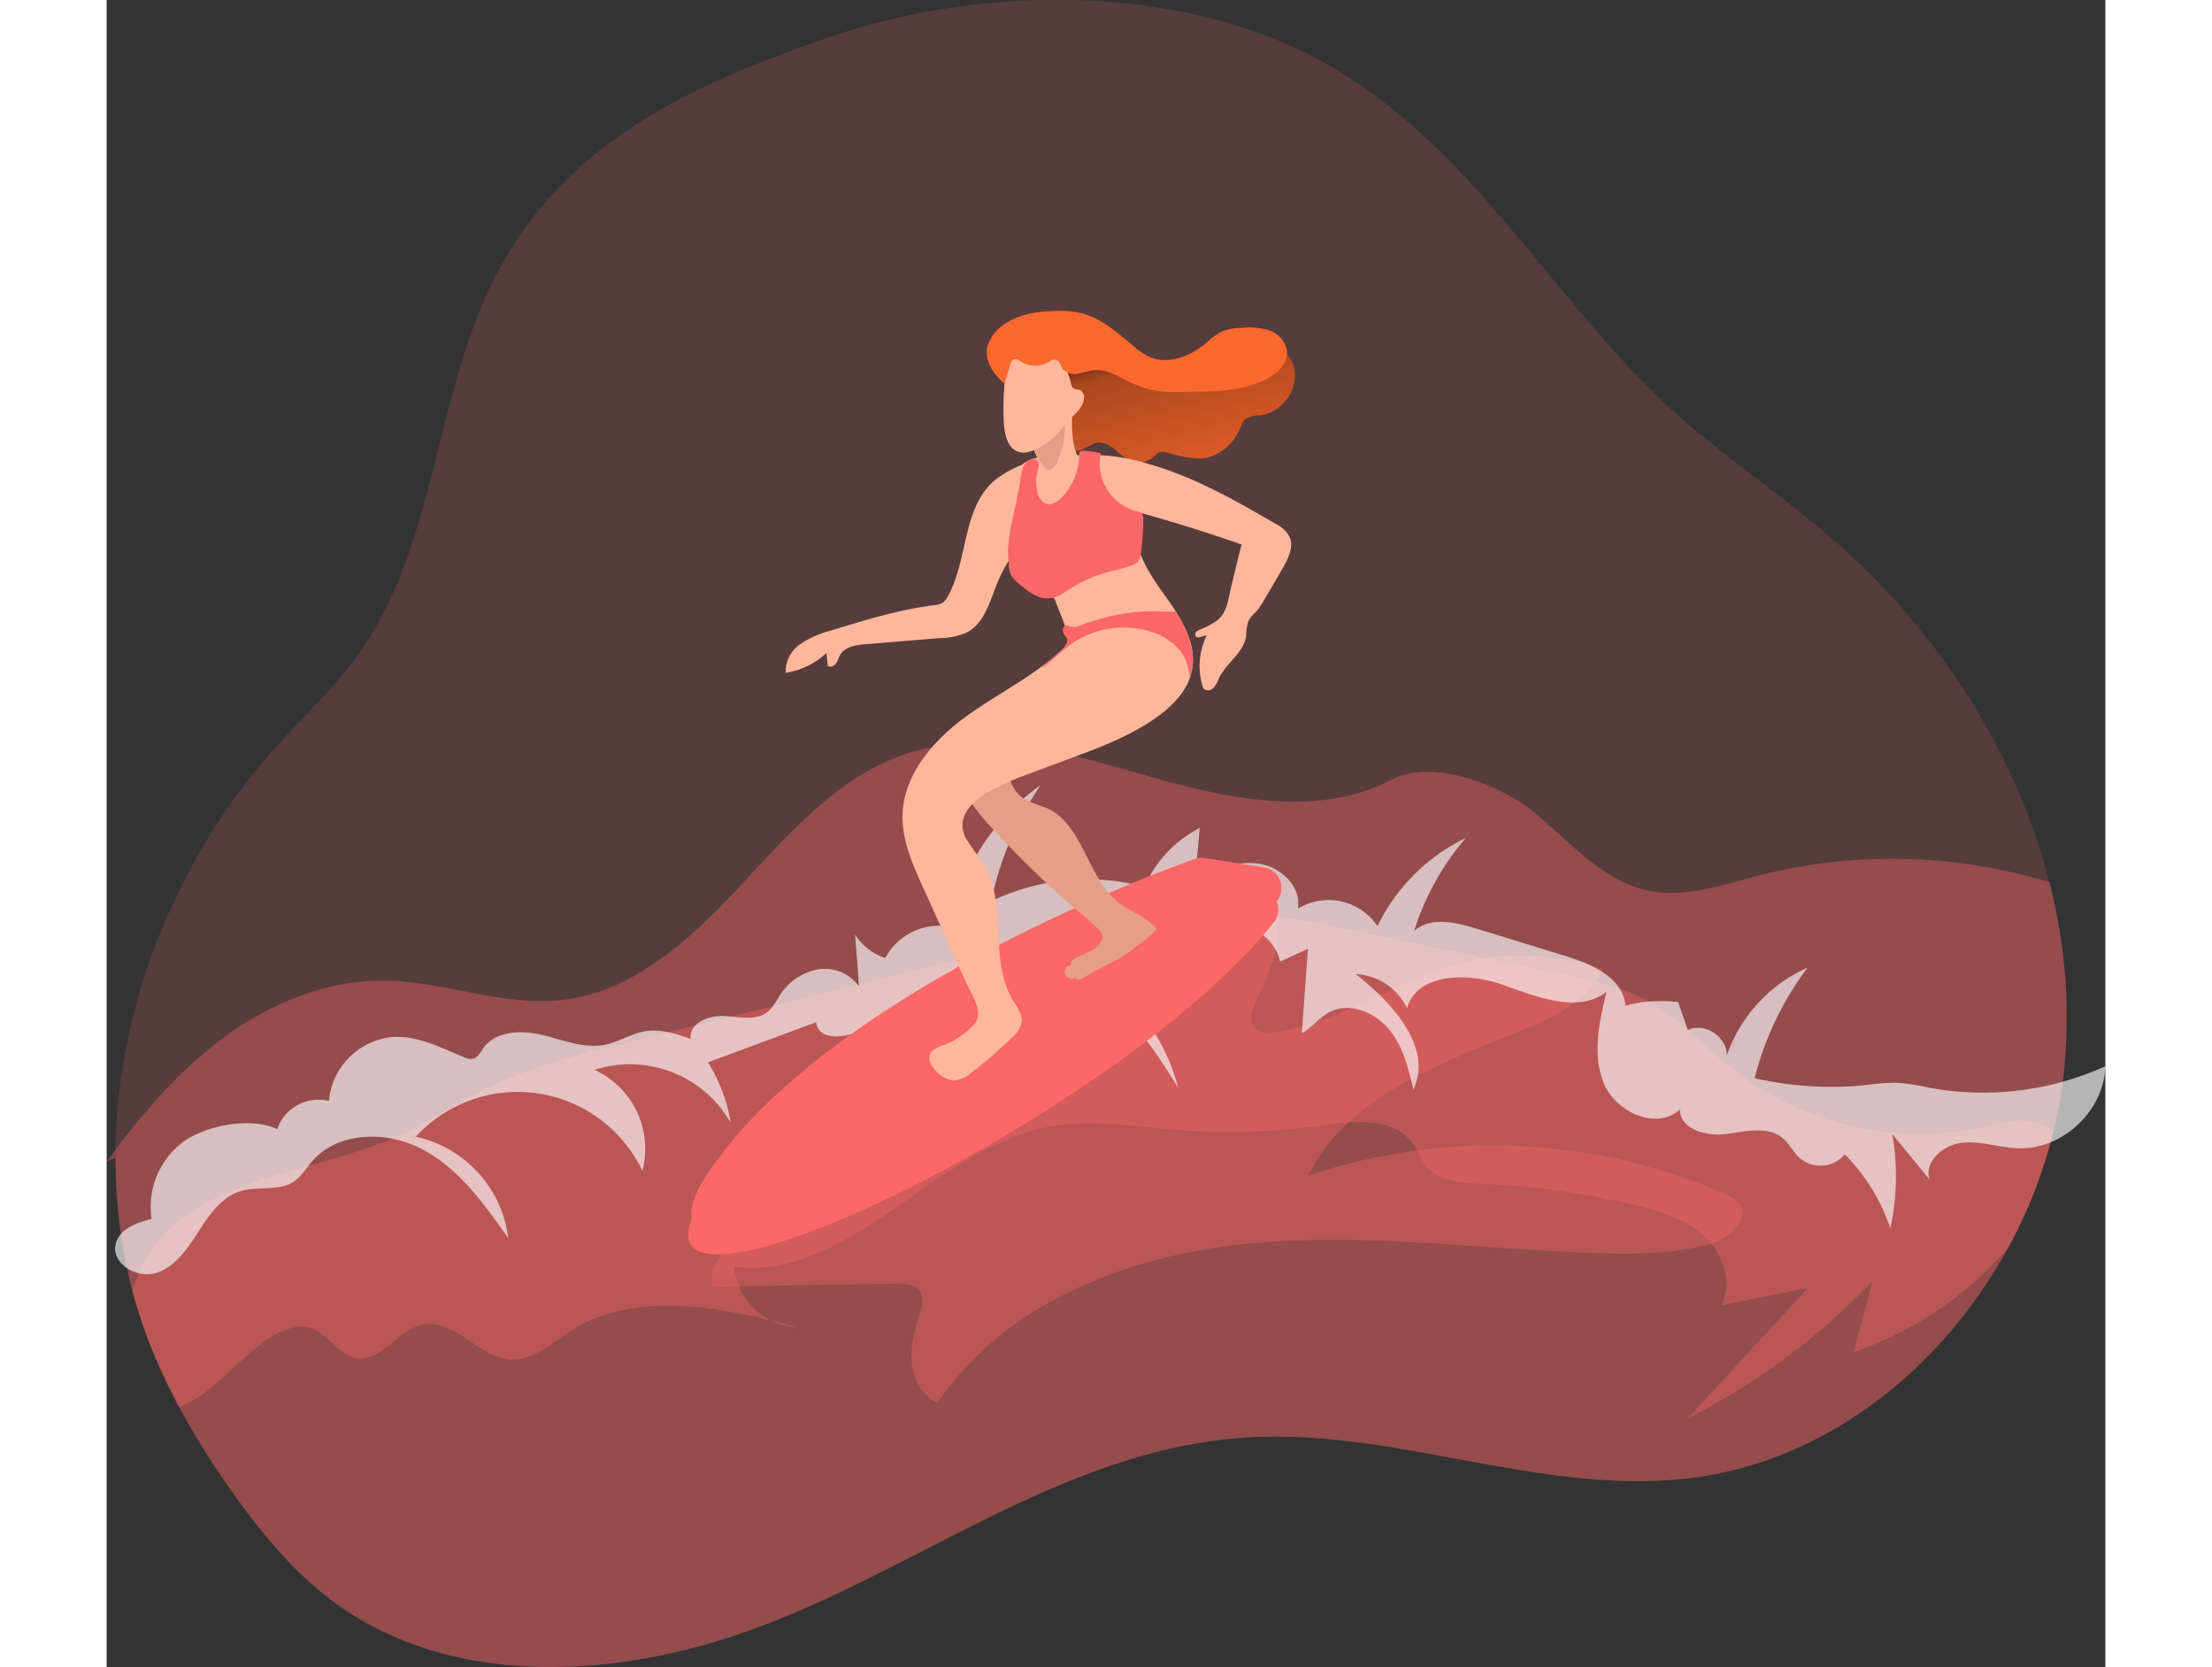 <svg id="Layer_1" data-name="Layer 1" xmlns="http://www.w3.org/2000/svg" xmlns:xlink="http://www.w3.org/1999/xlink" viewBox="0 0 358.71 299.21" width="406" height="306" class="illustration styles_illustrationTablet__1DWOa"><rect x="0" y="0" width="358.71" height="299.21" fill="#333333" stroke="none"/><defs><linearGradient id="linear-gradient" x1="283.96" y1="442.31" x2="300.34" y2="480.01" gradientTransform="matrix(0.99, 0.15, -0.15, 0.99, -27.66, -425.42)" gradientUnits="userSpaceOnUse"><stop offset="0.01"></stop><stop offset="0.13" stop-opacity="0.69"></stop><stop offset="0.25" stop-opacity="0.32"></stop><stop offset="1" stop-opacity="0"></stop></linearGradient></defs><title>10</title><path d="M351.35,191.68c-3.5,35.72-31.55,69.29-67.19,73.6-27.13,3.28-54.14-9.53-81.37-7.16C169.33,261,142.63,284,111.28,294c-23.09,7.4-50.13,8.07-69.83-6-7.83-5.61-14-13.2-19.52-21.1A124,124,0,0,1,7.42,240.45a91.49,91.49,0,0,1-5.86-32.7v-1.51C2,180,12.73,153.67,30.43,134c5-5.55,10.51-10.66,14.83-16.74,13.53-19,13.52-44.56,23.53-65.67,10.62-22.34,29.84-33.26,51.37-41.47,3.08-1.18,6.21-2.3,9.36-3.39,24.91-8.61,56.19-9.61,80.8.55,29.77,12.29,44.7,40.25,66.11,62,10.11,10.26,22.42,18,33.31,27.47,18.58,16.08,32.89,37.9,38.89,61.52A96.76,96.76,0,0,1,351.35,191.68Z" transform="translate(0 0)" fill="#FC6868" opacity="0.18" style="isolation: isolate;"></path><path d="M351.35,191.68a78.49,78.49,0,0,1-1.94,11.3,86.43,86.43,0,0,1-8.17,21c-11.84,21.68-32.68,38.35-57.08,41.3-27.13,3.28-54.14-9.53-81.37-7.16C169.33,261,142.63,284,111.28,294c-23.09,7.4-50.13,8.07-69.83-6-7.83-5.61-14-13.2-19.52-21.1a145.85,145.85,0,0,1-9-14.54,103.91,103.91,0,0,1-5.48-11.89,84.38,84.38,0,0,1-2.82-8.81,92.58,92.58,0,0,1-3-23.89L0,208.47l.66-.9c.33-.44.65-.89,1-1.32,5.65-7.54,12-14.66,19.57-20.2C29.5,180,39.57,175.87,49.91,176c10.75.11,21.29,4.71,32,3.45,12.77-1.51,23-11,31.76-20.42s17.64-19.71,29.85-23.75c14.1-4.67,29.37,0,43.65,4.07s30.26,7.45,43.43.59c7.35-3.83,19.56.8,25.92,6.12s12.18,12.17,20.31,13.81c6.46,1.3,13-1,19.41-2.68a96.81,96.81,0,0,1,48.12-.06c1.44.37,2.88.77,4.32,1.18A96.57,96.57,0,0,1,351.35,191.68Z" transform="translate(0 0)" fill="#FC6868" opacity="0.37" style="isolation: isolate;"></path><path d="M124.08,238.2a11.28,11.28,0,0,1-4.86-1.23Z" transform="translate(0 0)" fill="#FC6868" opacity="0.37" style="isolation: isolate;"></path><path d="M349.41,203a86.43,86.43,0,0,1-8.17,21,64.59,64.59,0,0,1-27.73,18.69L316.9,230a124.44,124.44,0,0,1-33.21,24.62q10.81-11.74,21.64-23.47l-15.57,3.12c2.16-4.11.29-9.43-3.15-12.54s-8.09-4.49-12.61-5.55a145.38,145.38,0,0,0-27-3.72c-3.67-.15-7.82-.39-10.18-3.21-1-1.25-1.56-2.85-2.52-4.16-3.4-4.62-10.35-3.92-16-3.13a123.44,123.44,0,0,1-27.37.74c-7.06-.6-14.19-1.81-21.17-.61-20.92,3.6-36.11,27.79-57.19,25.24a12.21,12.21,0,0,0,6.71,9.68c-12.38-3-25.73-4.8-36.21,2-3.27,2.11-6.44,5.09-10.33,5-5.86-.18-10.25-7.43-16-6.27-4.53.91-7.58,6.88-12.11,6-3.41-.69-5.18-5.09-8.62-5.56-8-1.1-15.37,11.89-23,14.31a103.91,103.91,0,0,1-5.48-11.89,84.72,84.72,0,0,1-2.9-8.94,27.4,27.4,0,0,1,3.86-8c10.14-12.85,29.14-13.12,44-19.88,5.41-2.46,10.35-5.84,15.69-8.46,7.83-3.85,16.38-6,24.85-8.12l26.4-6.6,44.84-11.21c11.58-2.9,23.32-5.82,35.27-5.69,9.14.1,18.16,2,27.11,3.87l34,7.13c6,1.25,12.06,2.55,17.29,5.69,4.83,2.89,8.63,7.18,13,10.77a54.76,54.76,0,0,0,45.88,11.12c2.83-.61,5.71-1.47,8.58-1.07A7.86,7.86,0,0,1,349.41,203Z" transform="translate(0 0)" fill="#FC6868" opacity="0.37" style="isolation: isolate;"></path><path d="M205.93,180.54c-.45,1.24-.87,2.72-.09,3.78s2.4,1.09,3.73.91c11.92-1.59,22.1-9.42,33.73-12.42A43.21,43.21,0,0,1,268.54,174c-2.57,5.39-8.4,8.33-13.92,10.63-14.82,6.18-31.93,11.89-38.94,26.34a104,104,0,0,1,74.95,3.4,5.89,5.89,0,0,1,2.31,1.53c2.23,2.84-1.83,6.45-5.31,7.39-6.58,1.79-13.49,1.83-20.3,1.6-21.19-.69-42.43-3.81-63.52-1.58S161,234.14,149.17,251.73c-2.84-1.16-4.47-4.31-4.7-7.38s.67-6.08,1.56-9a4.67,4.67,0,0,0,.16-3.25c-.74-1.57-2.86-1.76-4.6-1.73l-32.85.57c-1-4.36,3.29-8,7.16-10.21,17.24-10,36.85-16.47,51.49-30,8.63-8,15.4-18.36,25.57-24.53,3.59-2.18,10.83-6.18,15-3.25C213.31,166.73,207.63,176,205.93,180.54Z" transform="translate(0 0)" fill="#FC6868" opacity="0.37" style="isolation: isolate;"></path><path d="M135,177a7.51,7.51,0,0,0-7.49-3,10.42,10.42,0,0,0-6.8,4.78,11.28,11.28,0,0,1-1.94,2.71c-2.09,1.82-5.26,1-8,.85s-6.38,1.36-5.92,4.1c-2.67-.91-5.47-1.82-8.24-1.36-2.49.42-4.68,1.91-7.15,2.41-3.78.76-7.57-.86-11.32-1.76s-8.4-.73-10.59,2.44c-.5.72-.93,1.63-1.78,1.84a2.76,2.76,0,0,1-1.67-.29c-4.06-1.68-8.16-3.82-12.55-3.63a12.65,12.65,0,0,0-11.66,11.49,7.83,7.83,0,0,0-9.28,5.08c-4.66-2.28-12.86-.72-17,2.37a14.54,14.54,0,0,0-5.54,13.72c-2.67.68-5.78,1.79-6.44,4.47-.87,3.51,3.77,6.32,7.22,5.24s5.67-4.36,7.62-7.41,4.19-6.31,7.67-7.32c3.06-.9,6.65.12,9.33-1.6,1.44-.93,2.33-2.48,3.46-3.77,4.82-5.48,13.78-5.43,20.16-1.87s10.77,9.74,15,15.73A21.36,21.36,0,0,0,55.49,204a24.78,24.78,0,0,1,40.66,6.14A15.59,15.59,0,0,0,87.55,192,20.82,20.82,0,0,1,112,201.5a29,29,0,0,0-4.08-10.84l19.4-7.2c.4,3.58,5.86,2.86,9,1,10.23-6.11,21.45-13.54,33-10.84,10.54,2.46,17.31,12.43,23,21.61a36.59,36.59,0,0,0-17.47-22.55c6.68-1.14,12.46-5.35,19-7.1s15.3.42,16.75,7l5-2.31-1.1,15.16c1.84-1,3.14-2.83,5-3.8,3.51-1.83,8,0,10.56,3s3.54,7,4.47,10.9c3.54-7.58-3.77-15.53-10.34-20.71a10.74,10.74,0,0,1,9.18,6.11c1.84-6.29,10.79-6.43,17-4.26S264,182,269.18,178c-1.32,5.45-2.62,11.36-.43,16.52s9.49,8.39,13.6,4.58c0,3.54,4.75,4.89,8.26,4.43s7.57-1.54,10.26.77c1.17,1,1.83,2.5,3,3.54a5.73,5.73,0,0,0,8.08-.66h0a34.09,34.09,0,0,1,8.17,13.27,44,44,0,0,0,.35-16.93l6.67,8.14c-1-3.23,2.56-6.23,5.91-6.58s6.66.9,10,1c8,.29,15.46-6.76,15.66-14.73a53.17,53.17,0,0,1-31.59,3.86,40.7,40.7,0,0,0-5.7-.89,38,38,0,0,0-5.54.4,61.58,61.58,0,0,1-20.12-1.22,55.92,55.92,0,0,1,9.51-19.85,27,27,0,0,0-14.5,15.76c.06-3.33-4-6-7-4.56l-1.72-5a24.84,24.84,0,0,0-9.48.63c-.4-5-6-7.45-10.78-8.92l-16-4.92c-3.72-1.15-8.22-2.15-11.13.43a47.62,47.62,0,0,1,9.26-16.68,34.11,34.11,0,0,0-15.84,15.81,10.6,10.6,0,0,0-14.3-3.12c.73-3.89-3-7.46-6.93-8.06s-7.8.9-11.47,2.38l.8-8.8a21.18,21.18,0,0,0-9.91,10.56,39.75,39.75,0,0,0-27.53,2.59,57.86,57.86,0,0,1,8.89-20.85,40,40,0,0,0-16.27,25.41,11,11,0,0,0-11.62,5.62,10.23,10.23,0,0,1-5.41-4.18C134.55,171.1,134.85,173.61,135,177Z" transform="translate(0 0)" fill="#fff" opacity="0.64" style="isolation: isolate;"></path><path d="M208.88,74a6.29,6.29,0,0,1-1.89.54,4.7,4.7,0,0,0-2.68.71,3.24,3.24,0,0,0-.69,1.12c-.05.11-.09.22-.14.32A9,9,0,0,1,198,82c-2.65.74-5.43-.23-8.1-.87a1.79,1.79,0,0,0-.92,0,2.67,2.67,0,0,0-1,.76,3.91,3.91,0,0,1-3.91.91,11.61,11.61,0,0,1-3.26-2.3c-1.07-.81-2.51-1.44-3.72-.89a4.49,4.49,0,0,1-1.19.57h-.11a3.7,3.7,0,0,1-.86.55,3.43,3.43,0,0,1-3.76-1,6.38,6.38,0,0,1-1.4-3.86c-.09-1.39.08-2.78.07-4.18a4.21,4.21,0,0,0-.2-1.69,6.45,6.45,0,0,0-1.3-1.85c-1.69-2-2.52-4.49-.51-6.57,1.25-1.29,3.14-.93,4.75-.92a13,13,0,0,1,5,.91c2.15.93,4,2.5,6.11,3.43a16.53,16.53,0,0,0,7.3,1.07,14.87,14.87,0,0,0,8.43-2.69,13.93,13.93,0,0,1,2.22-1.68,6.42,6.42,0,0,1,2.4-.59,9.7,9.7,0,0,1,3.22.27,7.54,7.54,0,0,1,1.59.57c.48.23.87.24,1.29.41a5.45,5.45,0,0,1,3.1,4.94A7.34,7.34,0,0,1,208.88,74Z" transform="translate(0 0)" fill="#fb682d"></path><path d="M208.88,74a6.29,6.29,0,0,1-1.89.54,4.7,4.7,0,0,0-2.68.71,3.24,3.24,0,0,0-.69,1.12c-.05.11-.09.22-.14.32A9,9,0,0,1,198,82c-2.65.74-5.43-.23-8.1-.87a1.79,1.79,0,0,0-.92,0,2.67,2.67,0,0,0-1,.76,3.91,3.91,0,0,1-3.91.91,11.61,11.61,0,0,1-3.26-2.3c-1.07-.81-2.51-1.44-3.72-.89a4.49,4.49,0,0,1-1.19.57h-.11a3.7,3.7,0,0,1-.86.55,3.43,3.43,0,0,1-3.76-1,6.38,6.38,0,0,1-1.4-3.86c-.09-1.39.08-2.78.07-4.18a4.21,4.21,0,0,0-.2-1.69,6.45,6.45,0,0,0-1.3-1.85c-1.69-2-2.52-4.49-.51-6.57,1.25-1.29,3.14-.93,4.75-.92a13,13,0,0,1,5,.91c2.15.93,4,2.5,6.11,3.43a16.53,16.53,0,0,0,7.3,1.07,14.87,14.87,0,0,0,8.43-2.69,13.93,13.93,0,0,1,2.22-1.68,6.42,6.42,0,0,1,2.4-.59,9.7,9.7,0,0,1,3.22.27,7.54,7.54,0,0,1,1.59.57c.48.23.87.24,1.29.41a5.45,5.45,0,0,1,3.1,4.94A7.34,7.34,0,0,1,208.88,74Z" transform="translate(0 0)" fill="url(#linear-gradient)"></path><path d="M196.4,157.87a3.75,3.75,0,0,0-1.82.18c-7.86,2.82-65.39,24.29-86.94,55.88-22.09,32.38,73-12.22,101.85-48.42a3.76,3.76,0,0,0-.7-5.27,3.8,3.8,0,0,0-1.7-.73Z" transform="translate(0 0)" fill="#FC6868"></path><path d="M197,154a3.75,3.75,0,0,0-1.82.18c-7.86,2.82-65.4,24.29-86.95,55.88-22.09,32.38,73-12.22,101.85-48.42a3.76,3.76,0,0,0-.7-5.27,3.8,3.8,0,0,0-1.7-.73Z" transform="translate(0 0)" fill="#FC6868"></path><path d="M159,148.72a184.28,184.28,0,0,0,13.22,13c2,1.72,4.11,3.36,6,5.25,1.13,1.12,0,2.74-1.12,3.45a32.93,32.93,0,0,1-3.13,1.46c-.51.26-1.08.81-.81,1.33a1.2,1.2,0,0,0-.33,2.35,1.58,1.58,0,0,0,1.2-.2v.36a1.91,1.91,0,0,0,1.62-.44c2.19-1.41,4.59-2.33,6.8-3.72.58-.36,6.26-4.43,5.9-4.91-1.63-2.08-4.37-2.89-6.49-4.47-5.91-4.4-6.46-14.2-13.21-17.2a24.67,24.67,0,0,1-4.06-1.65c-2.6-1.72-3.08-5.25-3.63-8.31a4.28,4.28,0,0,0-.77-2.07c-1-1.16-2.83-1-4.17-.35C148.63,136.54,155.34,144.89,159,148.72Z" transform="translate(0 0)" fill="#e59f89"></path><path d="M211.14,101.84c-1.08,1.9-2.18,3.77-3.3,5.65a15.71,15.71,0,0,1-1.47,2.21,7.29,7.29,0,0,0-1.45,1.73,10.15,10.15,0,0,0-.43,2.79c-.48,3-3.56,4.78-4.87,7.5a5.45,5.45,0,0,1-1,1.75,1.24,1.24,0,0,1-1.75.13h0a1.46,1.46,0,0,1-.23-.61,12.52,12.52,0,0,1,.81-9l-1.35.38h-.41a.55.55,0,0,1-.28-.72h0v-.07a.91.91,0,0,1,.18-.21,1.87,1.87,0,0,1,.57-.35,16.12,16.12,0,0,0,3-1.56c2-1.46,2.1-3.92,2.67-6.17.16-.64,1.79-7.58,1.9-7.56q-9.21-3.22-18.64-5.82c-1.69,4.86,1.28,10,4.28,14.2.84,1.15,1.7,2.36,2.5,3.61,2,3.23,3.61,6.7,2.95,10.37a9.86,9.86,0,0,1-.32,1.3c-1,3.15-3.64,5.68-6.42,7.6-6.1,4.21-13.29,6.33-20.15,9-4.54,1.74-17.24,5.46-13.73,12.46a39.92,39.92,0,0,0,2.9,4.06c4.83,7.18,1.06,17.62,5.54,25,.76,1.25,1.78,2.54,1.58,4a5,5,0,0,1-1.77,2.74,88.67,88.67,0,0,1-7.2,6.22,5.58,5.58,0,0,1-3,1.43,4.73,4.73,0,0,1-3.38-1.69c-.76-.77-1.46-1.86-1.12-2.89.4-1.2,1.91-1.52,3.09-2a14.52,14.52,0,0,0,5-3.64c1.56-2.19-.62-5.23-1.54-7.26l-7.77-17.13c-1.9-4.18-3.83-8.55-3.69-13.15.23-7.07,5.36-13.06,11-17.26,4.55-3.35,9.62-6,14.11-9.36a39.31,39.31,0,0,0,3.31-2.73,3.83,3.83,0,0,0,1.34-2.37,4,4,0,0,0-.31-1.32q-.9-2.46-1.89-4.88a4,4,0,0,0-1.43-2.07,9.83,9.83,0,0,0-2.67-.59,4.41,4.41,0,0,1-2.62-2.24,9,9,0,0,1-.89-3.41c-.2-2,.23-4,.22-6s-.46-3.79-.44-5.7.62-4.09,2.24-5.2c2.28-1.57,6.95-1.13,9.65-1.34a36.26,36.26,0,0,1,12.63,1.62c8.08,2.3,15.47,6.51,22.69,10.71a5.83,5.83,0,0,1,2.32,2C213.22,97.72,212.19,100,211.14,101.84Z" transform="translate(0 0)" fill="#ffb79c"></path><path d="M167.26,83.45a16.12,16.12,0,0,1-1,4.34,11.73,11.73,0,0,0-.66,4.55,5,5,0,0,0,2.23,3.87,4.93,4.93,0,0,0,5.25-.48,9.91,9.91,0,0,0,3.22-4.46,7.45,7.45,0,0,0,.69-4.18c-.34-1.69-1.61-3-2.42-4.54-1.4-2.64-1.37-5.78-1.29-8.77-1.64-.64-3.41.64-4.42,2.08-.63.9-2.19,2.62-2.48,3.65C166,80.74,167.28,82,167.26,83.45Z" transform="translate(0 0)" fill="#ffb79c"></path><path d="M158.75,86.77c-5.17,5.18-4.23,13.88-7.79,20.28a3.06,3.06,0,0,1-.85,1.07,3.7,3.7,0,0,1-1.71.51c-6.27.79-12.35,2.67-18.38,4.53a17.72,17.72,0,0,0-5.52,2.43,6,6,0,0,0-2.63,5.16,14,14,0,0,0,7.33-3.56l.22,2.29c.45.36,1.15.06,1.49-.41s.46-1.06.75-1.55c.86-1.47,2.81-1.76,4.5-1.9l13.59-1.12a12,12,0,0,0,4.65-1c3.28-1.73,4.17-5.88,5.63-9.3s3.84-6.51,5.81-9.74c1.19-2,5.29-8.8,2.85-11C166.4,81.43,160.36,85.15,158.75,86.77Z" transform="translate(0 0)" fill="#ffb79c"></path><path d="M167.79,83.22c.31.54.78,1.14,1.41,1.08a1.45,1.45,0,0,0,1-.68,7.64,7.64,0,0,0,1-2.33,15,15,0,0,0,.74-6.55c-.82,1.4-2.47,2-3.68,3.12-.64.56-1.79,1.73-1.75,2.66A7,7,0,0,0,167.79,83.22Z" transform="translate(0 0)" fill="#e59f89"></path><path d="M161.06,76.39c.17,1.81.68,3.93,2.37,4.62,1.51.62,3.19-.21,4.57-1.09a13,13,0,0,0,2.77-2.19c.53-.6,1-1.27,1.5-1.87,1.2-1.37,3-2.53,3.13-4.35a1.47,1.47,0,0,0-.61-1.46c-.41-.21-.95-.11-1.32-.4a1.58,1.58,0,0,1-.43-.92,10.4,10.4,0,0,0-2.41-4.81,6.46,6.46,0,0,0-4.86-2.09c-2.75.13-4,2-4.31,4.44A48.25,48.25,0,0,0,161.06,76.39Z" transform="translate(0 0)" fill="#ffb79c"></path><path d="M191.84,109.78c2,3.23,3.61,6.7,2.95,10.37a9.86,9.86,0,0,1-.32,1.3h-.06c-.36-1.66-.54-3.13-1.65-4.54a11.18,11.18,0,0,0-5.59-3.61,16.41,16.41,0,0,0-14.41,2.53c-1.67,1.26-3.09,2.83-4.82,4a1.67,1.67,0,0,1,.08-.3,39.31,39.31,0,0,0,3.31-2.73c.58-.55,1.43-1.51.92-2.37-.14-.25-.36-.46-.49-.72a1.39,1.39,0,0,1-.09-.94c.07-.26.27-.53.54-.54a1.18,1.18,0,0,1,.54.2,2.68,2.68,0,0,0,2-.18,45.74,45.74,0,0,1,6.38-1.88,36.12,36.12,0,0,1,6.8-.67C189.22,109.72,190.53,109.74,191.84,109.78Z" transform="translate(0 0)" fill="#FC6868"></path><path d="M162.56,93.25a34.45,34.45,0,0,0-.78,5.25,21.77,21.77,0,0,0,.13,2.68,4.22,4.22,0,0,0,.46,2.15,6.92,6.92,0,0,0,1.43,1.48c1.48,1.26,3.15,2.6,5.11,2.58,1.63,0,2.87-1,4.18-1.83a25.54,25.54,0,0,1,4.55-2.22c2.08-.8,4.32-1.1,6.4-1.9a2.51,2.51,0,0,0,1.09-.66,2.8,2.8,0,0,0,.46-1.37,44.38,44.38,0,0,0,.46-6.2,1.6,1.6,0,0,0-.24-1,1.7,1.7,0,0,0-1-.47,8.86,8.86,0,0,1-6.38-10.39,19.08,19.08,0,0,0-3-.46c-.29,0-.62,0-.78.22a1,1,0,0,0-.11.5,11.38,11.38,0,0,1-3,7.53c-.76.83-1.87,1.6-2.94,1.26A2.84,2.84,0,0,1,167,88.12a9.14,9.14,0,0,1-.12-2.61,10.48,10.48,0,0,0,.41-2.42c-.24-1-1.51-.78-2.14-.24-1.1,1-1.13,3.42-1.4,4.75Z" transform="translate(0 0)" fill="#FC6868"></path><path d="M158.07,62.18a7.32,7.32,0,0,1,3.06-4c2.7-1.84,6.09-2.34,9.36-2.38a17.22,17.22,0,0,1,4.85.51c3.47,1,6.22,3.55,9,5.85a12.64,12.64,0,0,0,2.8,1.89c3.35,1.46,7.3-.09,10.12-2.41a12.27,12.27,0,0,1,3.14-2.25,9.61,9.61,0,0,1,3-.53,12.92,12.92,0,0,1,5.21.43A4.74,4.74,0,0,1,211.85,63c.19,2.32-1.9,4.19-4,5.2-3.91,1.87-8.33,2.12-12.59,2.07a50,50,0,0,1-6,0,19.21,19.21,0,0,1-6.22-2c-1.79-.91-3.65-2-5.65-1.86-1,.09-2,.49-3,.64a2.86,2.86,0,0,1-2.79-.87c-.4-.56-.57-1.42-1.24-1.6-.51-.13-1,.22-1.44.47a4.69,4.69,0,0,1-4.37.1c-.47-.24-1.43-1-1.94-.56a1.6,1.6,0,0,0-.41.78l-1.07,3.52c-1.55-1.43-3-3.18-3.16-5.28A4.46,4.46,0,0,1,158.07,62.18Z" transform="translate(0 0)" fill="#fb682d"></path></svg>